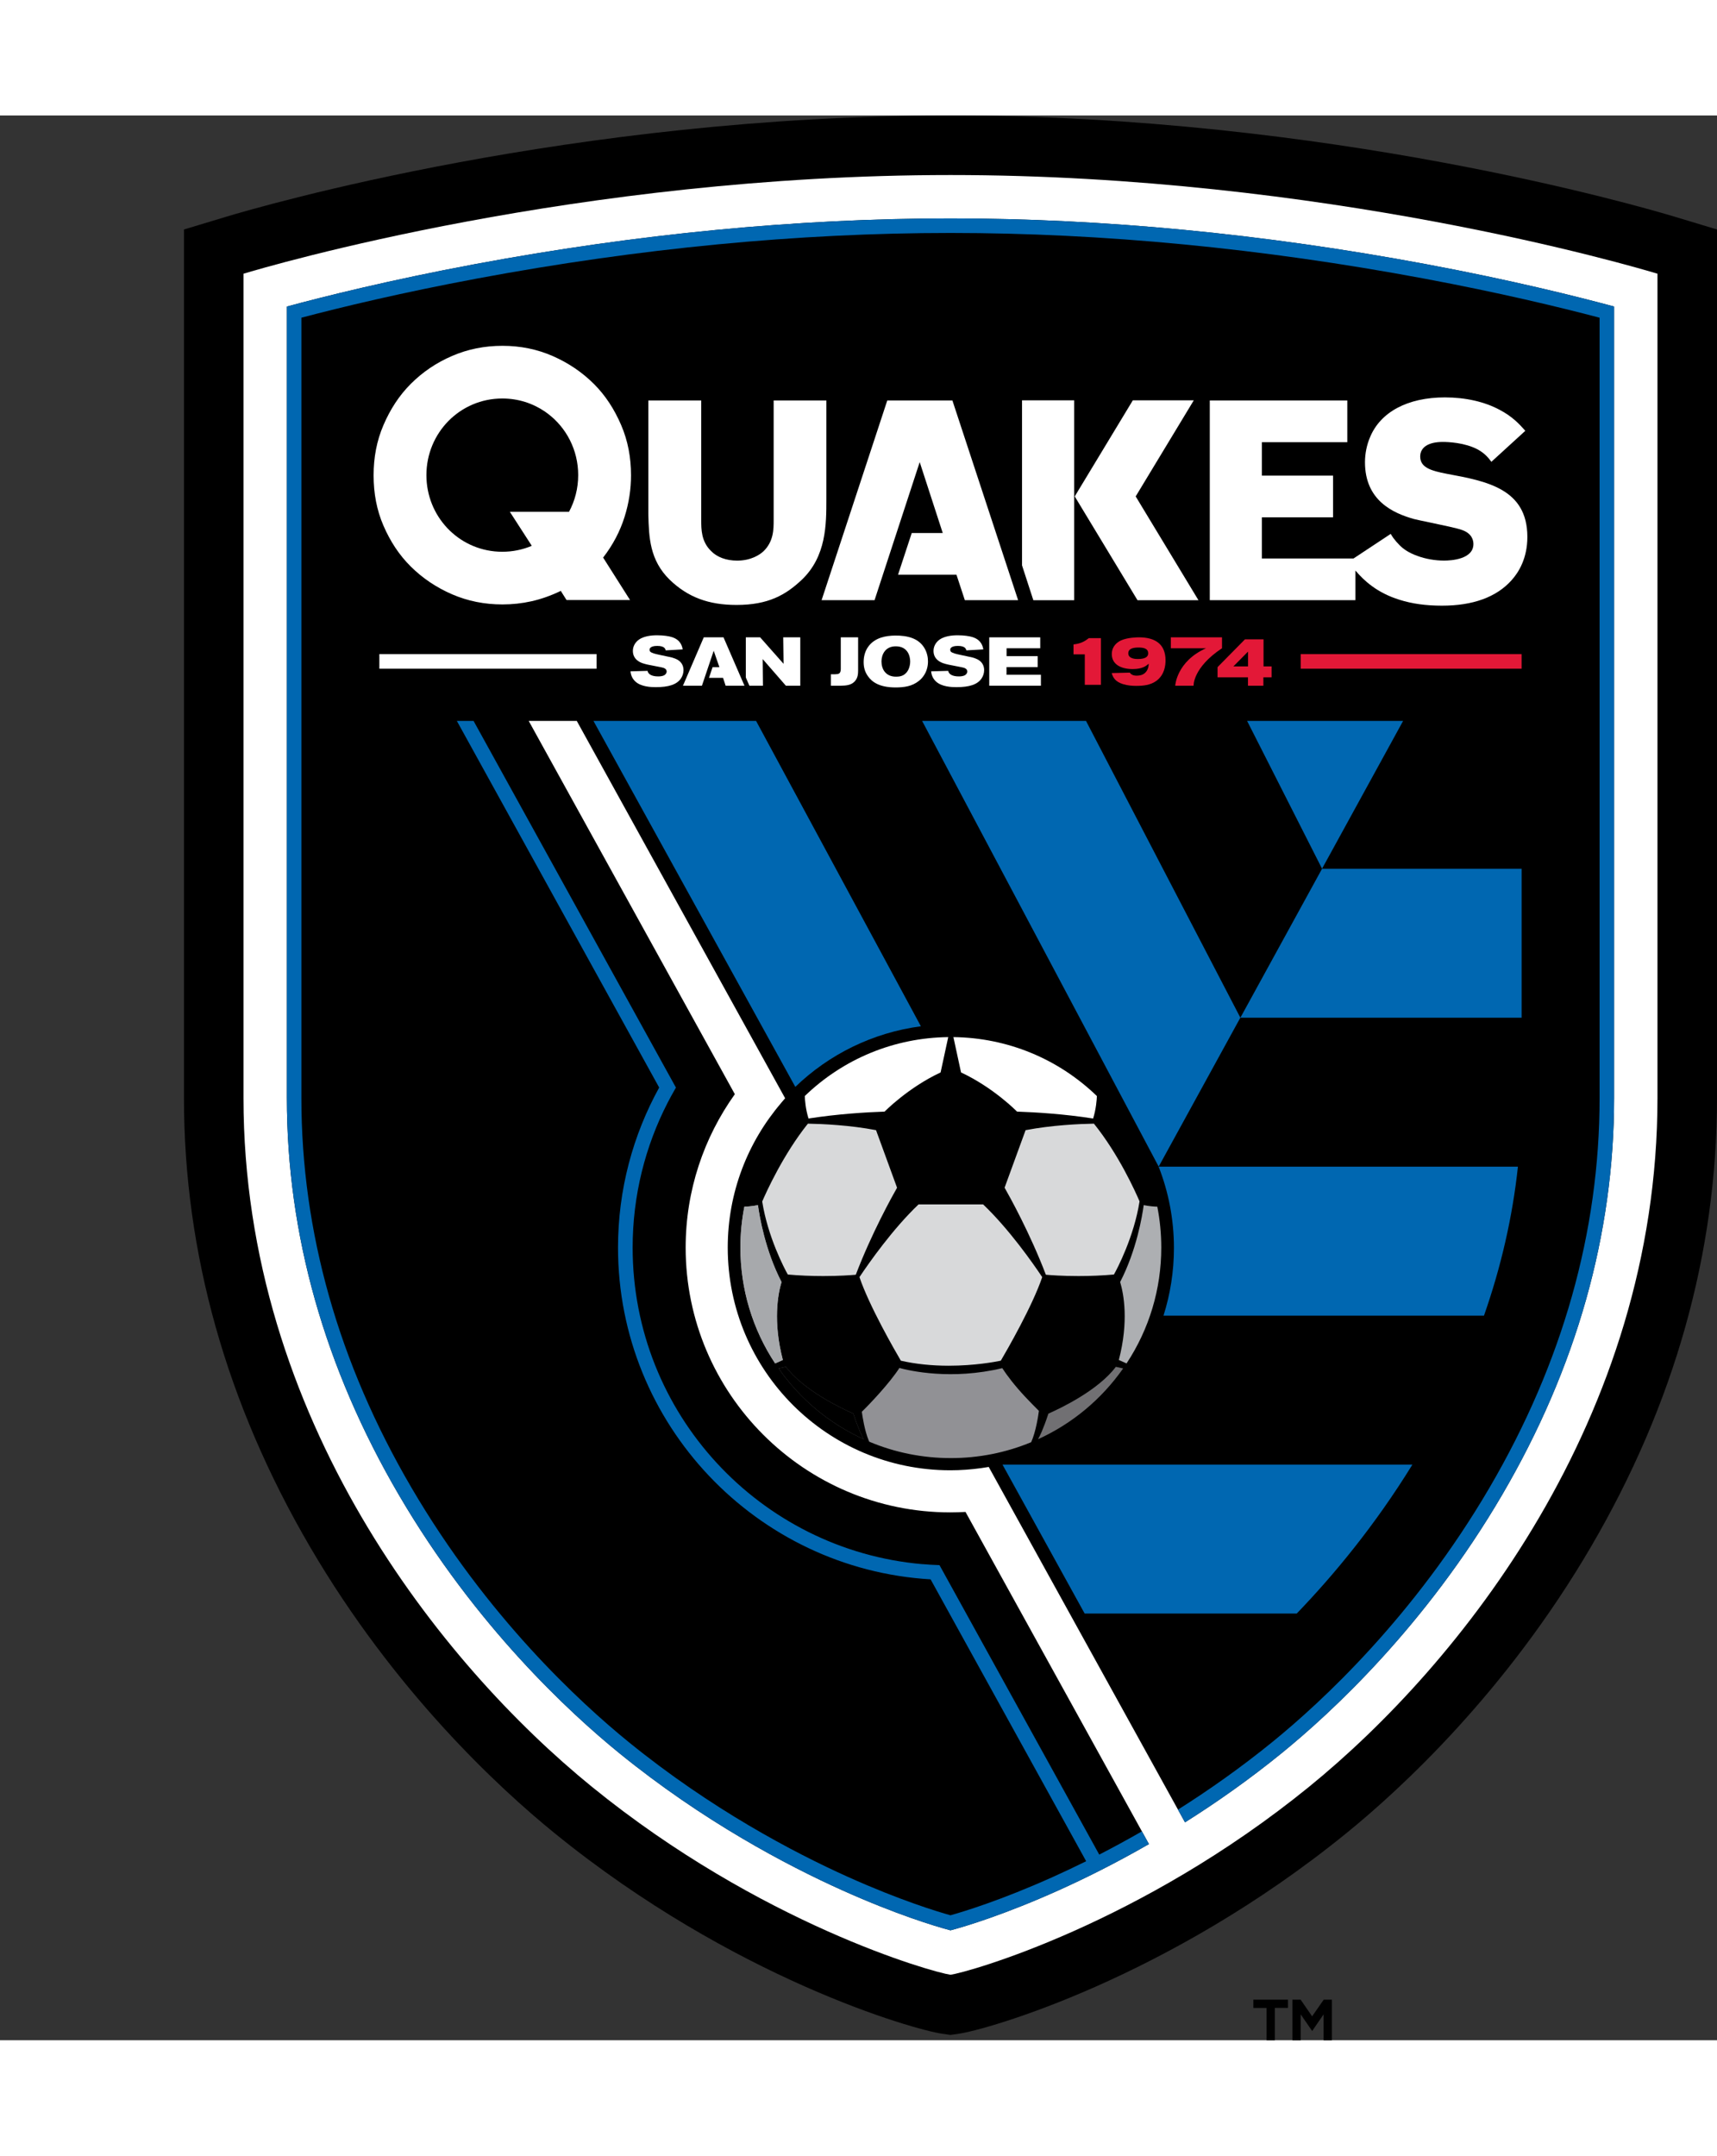<?xml version="1.0" encoding="utf-8"?>
<!-- Generator: Adobe Illustrator 15.0.0, SVG Export Plug-In . SVG Version: 6.00 Build 0)  -->
<!DOCTYPE svg PUBLIC "-//W3C//DTD SVG 1.1//EN" "http://www.w3.org/Graphics/SVG/1.1/DTD/svg11.dtd">
<svg version="1.1" id="Layer_1" xmlns="http://www.w3.org/2000/svg" xmlns:xlink="http://www.w3.org/1999/xlink" x="0px" y="0px"
	 width="500px" height="627.519px" viewBox="-60 0 560 627.519" enable-background="new 0 0 500 627.519" xml:space="preserve">
<rect x="-60" y="0" width="560" height="627.519" fill="#333333" stroke="none"/>
<polygon points="360.08,616.979 355.795,616.979 355.795,627.519 353.09,627.519 353.09,616.999 348.772,616.999 348.772,614.294 
	360.08,614.294 "/>
<polygon points="374.397,627.519 371.692,627.519 371.692,619.079 367.965,624.508 364.219,619.079 364.219,627.519 
	361.513,627.519 361.513,614.294 364.201,614.294 367.947,619.722 371.729,614.294 374.397,614.294 "/>
<path d="M486.19,33.001C474.986,29.623,373.168,0,250,0C126.824,0,25.014,29.623,13.811,33.001L0,37.165v14.423v268.734
	c0,50.478,13.844,99.731,41.147,146.393c27.665,47.276,61.779,78.706,79.652,93.235c58.438,47.496,117.291,64.136,126.457,65.444
	l2.744,0.392l2.745-0.392c9.166-1.309,68.019-17.949,126.456-65.444c17.874-14.529,51.988-45.958,79.653-93.235
	C486.155,420.053,500,370.8,500,320.322V51.588V37.165L486.19,33.001z"/>
<path fill="#FFFFFF" d="M250,19.414c-121.475,0-222.474,29.729-230.586,32.175c0,0,0,267.094,0,268.734
	c0,104.537,64.762,184.841,113.63,224.562C188.058,589.596,244.009,605.32,250,606.176c5.991-0.855,61.943-16.58,116.956-61.292
	c48.868-39.72,113.63-120.024,113.63-224.562c0-1.64,0-268.734,0-268.734C472.475,49.143,371.475,19.414,250,19.414z"/>
<path d="M466.44,320.322c0,44.441-12.298,87.991-36.553,129.443c-24.989,42.706-55.745,71.048-71.854,84.141
	c-10.713,8.706-21.406,16.188-31.544,22.576l-64.014-115.869c-0.797,0.138-1.606,0.259-2.413,0.373
	c-3.301,0.458-6.672,0.716-10.111,0.716c-40.095,0-72.599-32.505-72.599-72.605c0-17.987,6.557-34.431,17.387-47.114l-0.006-0.013
	c0.444-0.521,0.88-1.05,1.338-1.558l-67.958-123.027h-15.676l67.23,121.701c-10.09,14.114-16.041,31.377-16.041,50.011
	c0,47.605,38.731,86.331,86.326,86.331c1.664,0,3.308-0.054,4.947-0.147l59.823,108.289c-11.109,6.384-21.188,11.354-29.367,15.03
	c-17.426,7.835-30.294,11.763-35.354,13.089c-5.06-1.326-17.927-5.253-35.354-13.089c-18.06-8.118-45.329-22.463-72.679-44.691
	c-16.109-13.094-46.865-41.436-71.854-84.142C45.858,408.314,33.56,364.763,33.56,320.322V62.289
	c11.877-3.209,33.371-8.597,61.232-13.8C147.857,38.583,200.077,33.56,250,33.56c49.923,0,102.144,5.024,155.209,14.93
	c27.859,5.201,49.354,10.591,61.231,13.8V320.322z"/>
<path fill="#0067B1" d="M405.209,48.49C352.144,38.583,299.923,33.56,250,33.56c-49.923,0-102.143,5.024-155.208,14.93
	c-27.861,5.202-49.355,10.591-61.232,13.8v258.033c0,44.441,12.298,87.992,36.553,129.443
	c24.989,42.706,55.745,71.048,71.854,84.142c27.35,22.228,54.619,36.573,72.679,44.691c17.426,7.835,30.293,11.763,35.354,13.089
	c5.06-1.326,17.927-5.253,35.354-13.089c8.18-3.676,18.258-8.646,29.367-15.03l-2.29-4.146c-4.86,2.794-9.526,5.322-13.91,7.575
	l-52.104-94.373c-1.9-0.064-3.78-0.175-5.646-0.337l0.009,0.016c-52.925-4.647-94.445-49.074-94.445-103.207
	c0-17.006,4.127-33.048,11.397-47.207c0.38-0.729,0.766-1.457,1.158-2.182c0.1-0.186,1.13-2.049,1.563-2.781l-65.999-119.54H89
	l65.991,119.531c-8.547,15.486-13.425,33.272-13.425,52.179c0,57.606,45.174,104.812,101.948,108.161l50.738,91.897
	c-3.889,1.927-7.523,3.633-10.84,5.125c-16.937,7.615-29.188,11.322-33.411,12.5c-4.224-1.178-16.471-4.884-33.411-12.5
	c-17.802-8.002-44.681-22.142-71.633-44.047c-15.86-12.892-46.141-40.798-70.753-82.859c-23.825-40.714-35.905-83.459-35.905-127.05
	V65.928c13.008-3.432,32.663-8.17,57.364-12.781C148.443,43.293,200.37,38.298,250,38.298c49.631,0,101.558,4.996,154.34,14.85
	c24.695,4.61,44.353,9.349,57.364,12.781v254.394c0,43.589-12.081,86.335-35.906,127.05c-24.612,42.064-54.893,69.968-70.752,82.858
	c-10.473,8.512-20.928,15.839-30.85,22.1l2.293,4.151c10.139-6.388,20.832-13.87,31.544-22.576
	c16.109-13.093,46.865-41.435,71.854-84.141c24.255-41.452,36.553-85.001,36.553-129.443V62.289
	C454.563,59.081,433.068,53.691,405.209,48.49z"/>
<polygon fill="#0067B1" points="397.626,197.385 346.742,197.385 371.188,245.572 "/>
<path fill="#0067B1" d="M133.554,197.385l65.836,119.313c10.934-10.531,25.142-17.673,40.955-19.758l-53.751-99.555H133.554z"/>
<polygon fill="#0067B1" points="317.822,342.546 317.906,342.696 344.546,294.135 294.203,197.385 240.744,197.385 310.078,327.959 
	"/>
<polygon fill="#0067B1" points="344.544,294.156 436.279,294.156 436.279,245.59 371.183,245.59 "/>
<path fill="#0067B1" d="M317.892,342.719c3.209,8.216,4.986,17.143,4.986,26.489c0,7.697-1.198,15.108-3.407,22.077H424
	c5.608-15.995,9.308-32.211,11.072-48.57H317.893L317.892,342.719z"/>
<path fill="#0067B1" d="M293.753,488.399h69.184c11.939-12.394,25.439-28.617,37.724-48.562H266.959L293.753,488.399z"/>
<path fill="#FFFFFF" d="M249.267,300.472l-2.491,11.518c-10.681,4.999-18.263,12.773-18.263,12.773
	c-6.153,0.212-15.379,0.775-24.811,2.253c-0.979-3.085-1.184-6.17-1.223-7.329C215.126,307.483,231.709,300.682,249.267,300.472
	 M250.956,300.472l2.486,11.518c10.689,4.999,18.263,12.773,18.263,12.773c6.159,0.212,15.387,0.775,24.814,2.253
	c0.979-3.085,1.187-6.17,1.229-7.329C285.098,307.483,268.512,300.682,250.956,300.472"/>
<path fill="#D8D9DA" d="M279.918,378.724c-3.204,9.465-11.561,23.929-13.502,27.241c-1.817,0.381-8.543,1.645-16.978,1.645
	c-5.589,0-10.842-0.55-15.627-1.64c-1.937-3.303-10.292-17.778-13.5-27.246c3.07-4.599,10.797-15.634,19.258-23.698h21.09
	C269.117,363.09,276.844,374.125,279.918,378.724 M225.718,330.807c-8.553-1.637-17.487-2.032-22.222-2.118
	c-8.038,10.037-13.56,22.265-14.901,25.379c1.817,11.557,7.266,21.913,8.346,23.808c3.727,0.332,7.604,0.5,11.545,0.5
	c5.319,0,9.2-0.303,10.632-0.43c5.201-13.631,11.892-25.617,13.458-28.367L225.718,330.807z M296.78,328.689
	c-4.75,0.085-13.711,0.48-22.286,2.124l-6.848,18.753c1.566,2.749,8.262,14.745,13.462,28.38c1.428,0.127,5.311,0.43,10.632,0.43
	c3.943,0,7.832-0.169,11.567-0.501c1.085-1.905,6.54-12.279,8.356-23.849C310.299,350.838,304.857,338.713,296.78,328.689"/>
<path fill="#ADAFB2" d="M195.325,405.738l-2.518,1.129c-7.407-11.216-11.324-24.268-11.324-37.771c0-4.488,0.433-8.971,1.29-13.341
	c0.813-0.013,2.412-0.106,4.435-0.5c0.469,3.458,2.313,14.679,7.686,25.066C193.721,384.238,192.044,393.142,195.325,405.738
	 M304.908,405.738l2.512,1.129c7.411-11.216,11.328-24.268,11.328-37.771c0-4.488-0.432-8.971-1.292-13.341
	c-0.813-0.013-2.415-0.106-4.435-0.5c-0.465,3.458-2.312,14.679-7.686,25.066C306.51,384.238,308.183,393.142,304.908,405.738"/>
<path fill="#717073" d="M218.315,423.226c1.708,5.194,2.905,7.524,3.387,8.349c-11.155-5.079-20.695-13.014-27.763-23.083
	l2.388-0.521C202.13,415.69,214.434,421.516,218.315,423.226 M281.935,423.226c-1.707,5.194-2.898,7.524-3.384,8.349
	c11.155-5.079,20.696-13.014,27.764-23.083l-2.385-0.521C298.125,415.69,285.822,421.516,281.935,423.226"/>
<path fill="#919195" d="M278.449,421.941c-0.97-0.963-2.475-2.479-4.092-4.205c-3.404-3.634-5.911-6.932-7.469-9.338
	c-16.584,3.981-30.232,0.853-33.548-0.055c-3.205,4.972-9.696,11.782-12.257,14.282c0.219,1.607,0.911,6.109,2.246,9.368
	c0.063,0.138,0.117,0.256,0.181,0.39c8.431,3.546,17.377,5.343,26.603,5.343c9.071,0,17.878-1.741,26.203-5.179
	c1.582-3.502,2.351-8.891,2.522-10.219C278.715,422.203,278.595,422.085,278.449,421.941"/>
<path fill="#A7A9AC" d="M194.893,380.32c-5.374-10.387-7.218-21.608-7.686-25.066c-2.024,0.394-3.621,0.487-4.435,0.5
	c-0.856,4.37-1.291,8.853-1.291,13.341c0,13.501,3.92,26.556,11.328,37.771l2.516-1.129
	C192.044,393.142,193.72,384.238,194.893,380.32"/>
<path d="M196.327,407.974l-2.388,0.519c7.069,10.068,16.607,18.001,27.763,23.083c-0.483-0.825-1.678-3.157-3.387-8.347
	C214.434,421.518,202.13,415.692,196.327,407.974"/>
<path fill="#FFFFFF" d="M214.223,170.137h5.65v10.818c-0.016,1.025-0.037,2.457-1.177,3.618c-1.212,1.233-2.889,1.293-4.474,1.338
	h-3.24v-3.728h1.274c1.204-0.042,1.903-0.087,1.965-1.633V170.137z"/>
<path fill="#FFFFFF" d="M237.769,170.476c3.621,1.472,4.894,4.781,4.894,7.487c0,1.473-0.353,2.993-1.14,4.287
	c-0.493,0.826-1.112,1.544-1.876,2.125c-2.142,1.698-4.69,2.099-7.55,2.099c-5.501,0-7.758-1.947-8.915-3.528
	c-1.075-1.434-1.503-2.954-1.503-4.762c0-1.764,0.448-3.514,1.455-4.938c2.211-3.128,5.965-3.642,8.762-3.687
	C233.862,169.538,235.958,169.739,237.769,170.476 M227.493,178.007c0,2.437,1.314,4.959,4.734,4.959
	c0.785,0,1.587-0.087,2.281-0.445c1.743-0.875,2.346-2.926,2.346-4.514c0-1.72-0.762-4.896-4.627-4.94
	C228.674,173.02,227.493,175.838,227.493,178.007"/>
<path fill="#FFFFFF" d="M249.917,174.205c0,0.226,0.063,0.425,0.175,0.561c0.386,0.491,1.969,0.85,2.843,1.029
	c1.072,0.239,2.17,0.446,3.24,0.692c0.693,0.13,1.362,0.292,2.031,0.562c2.104,0.776,2.773,2.346,2.773,3.771
	c0,1.05-0.359,2.014-0.829,2.704c-1.314,1.99-3.976,2.86-8.222,2.86c-1.587,0-4.738-0.133-6.592-1.787
	c-1.359-1.207-1.566-2.66-1.652-3.373l5.56-0.158c0.199,1.031,1.254,1.813,3.491,1.813c0.58,0,1.405-0.07,1.964-0.379
	c0.379-0.225,0.786-0.669,0.786-1.209c0-0.737-0.606-1.05-1.052-1.209c-0.691-0.22-4.247-0.847-5.03-1.027
	c-0.622-0.132-1.208-0.286-1.806-0.491c-0.605-0.219-3.13-1.119-3.13-3.999c0-1.186,0.49-2.278,1.274-3.084
	c1.762-1.834,4.937-2.01,6.674-2.01c1.929,0,3.826,0.269,4.809,0.603c2.952,0.935,3.333,3.15,3.486,3.999l-5.537,0.313
	c-0.141-0.517-0.407-1.452-2.771-1.452C251.658,172.933,249.917,173.045,249.917,174.205"/>
<polygon fill="#FFFFFF" points="279.27,170.137 279.27,173.695 268.295,173.695 268.295,176.261 278.438,176.261 278.438,179.84 
	268.274,179.84 268.274,182.341 279.491,182.341 279.491,185.912 262.643,185.912 262.643,170.137 "/>
<path fill="#FFFFFF" d="M151.861,174.205c0,0.226,0.068,0.425,0.18,0.561c0.379,0.491,1.97,0.85,2.839,1.029
	c1.074,0.239,2.167,0.446,3.239,0.692c0.695,0.13,1.361,0.292,2.03,0.562c2.104,0.776,2.776,2.346,2.776,3.771
	c0,1.05-0.359,2.014-0.827,2.704c-1.322,1.99-3.979,2.86-8.225,2.86c-1.583,0-4.733-0.133-6.591-1.787
	c-1.359-1.207-1.563-2.66-1.65-3.373l5.561-0.158c0.202,1.031,1.254,1.813,3.487,1.813c0.583,0,1.404-0.07,1.965-0.379
	c0.381-0.225,0.784-0.669,0.784-1.209c0-0.737-0.604-1.05-1.049-1.209c-0.695-0.22-4.247-0.847-5.032-1.027
	c-0.623-0.132-1.206-0.286-1.813-0.491c-0.593-0.219-3.125-1.119-3.125-3.999c0-1.186,0.493-2.278,1.281-3.084
	c1.76-1.834,4.935-2.01,6.676-2.01c1.917,0,3.821,0.269,4.804,0.603c2.95,0.935,3.333,3.15,3.486,3.999l-5.542,0.313
	c-0.131-0.517-0.404-1.452-2.769-1.452C153.603,172.933,151.861,173.045,151.861,174.205"/>
<polygon fill="#FFFFFF" points="195.446,170.137 195.559,178.769 187.92,170.137 183.248,170.137 183.248,183.224 184.416,185.912 
	188.832,185.912 188.745,177.223 196.315,185.912 201.01,185.912 201.01,170.137 "/>
<polygon fill="#FFFFFF" points="175.973,170.137 169.535,170.137 162.747,185.912 168.933,185.912 172.773,174.518 174.633,179.861 
	172.408,179.861 171.235,183.346 175.822,183.346 176.664,185.912 182.812,185.912 "/>
<rect x="63.728" y="175.614" fill="#FFFFFF" width="70.854" height="4.751"/>
<path fill="#FFFFFF" d="M273.333,92.866h17.003v65.168h-13.311l-3.692-11.365V92.866z M329.354,92.866h-19.88l-18.951,31.327
	l20.475,33.845h19.88l-20.476-33.845L329.354,92.866z"/>
<polygon fill="#FFFFFF" points="254.684,158.024 251.949,149.713 232.897,149.713 237.366,136.121 247.474,136.121 239.962,113.01 
	225.236,158.024 207.96,158.024 229.385,92.908 250.624,92.908 272.058,158.024 "/>
<path fill="#FFFFFF" d="M180.418,145.127c-3.548,0-6.586-1.125-8.539-3.166c-3.171-3.094-3.171-7.071-3.171-9.98V92.908h-17.255
	v36.901l0.002,0.283c0.192,7.305,0.389,14.865,7,21.302c5.9,5.657,12.617,8.184,21.758,8.184c10.386,0,16.064-3.278,21.284-8.202
	c8.022-7.637,8.022-18.067,8.022-26.302V92.908h-17.193v39.072c0,2.909,0,6.899-3.314,10.099
	C187.79,143.218,184.956,145.127,180.418,145.127"/>
<path fill="#FFFFFF" d="M136.71,144.131c3.281-4.232,5.522-8.626,6.971-13.189c1.479-4.679,2.127-9.223,2.127-13.63
	c0-5.787-1.01-11.239-3.216-16.372c-2.209-5.142-5.078-9.604-8.882-13.41c-3.814-3.799-8.266-6.822-13.374-9.07
	c-5.1-2.239-10.584-3.367-16.451-3.367c-5.864,0-11.349,1.103-16.451,3.314c-5.102,2.197-9.575,5.223-13.426,9.064
	c-3.844,3.844-6.73,8.328-8.939,13.469c-2.209,5.133-3.218,10.585-3.218,16.372c0,5.854,1.008,11.333,3.218,16.427
	c2.209,5.099,5.095,9.547,8.939,13.347c3.851,3.806,8.324,6.806,13.426,9.017c5.102,2.207,10.586,3.308,16.451,3.308
	c3.198,0,6.344-0.341,9.426-1.028c3.089-0.684,6.227-1.786,9.432-3.308l0.141-0.11l0.098,0.167l1.795,2.841h20.713l-8.616-13.583
	L136.71,144.131z M79.074,117.255c0-13.8,10.955-24.988,24.757-24.988c5.176,0,9.948,1.573,13.895,4.264
	c0.149,0.106,0.292,0.216,0.437,0.317c0.178,0.126,0.354,0.25,0.527,0.378c6.025,4.556,9.887,11.828,9.887,20.022
	c0,4.331-1.078,8.401-2.984,11.949h-19.313l6.949,10.771l0.178,0.271l-0.156,0.136c-0.229,0.095-0.459,0.188-0.692,0.277
	c-0.083,0.029-0.166,0.062-0.248,0.093c-0.25,0.091-0.5,0.174-0.751,0.256c-0.145,0.047-0.288,0.098-0.433,0.14
	c-0.213,0.065-0.428,0.123-0.643,0.184c-0.18,0.051-0.354,0.102-0.535,0.148c-0.208,0.051-0.419,0.098-0.626,0.144
	c-0.187,0.042-0.371,0.087-0.56,0.125c-0.238,0.049-0.474,0.089-0.718,0.13c-0.158,0.029-0.317,0.059-0.477,0.084
	c-0.314,0.047-0.631,0.084-0.948,0.118c-0.091,0.013-0.18,0.026-0.271,0.037c-0.834,0.083-1.678,0.125-2.535,0.125
	c-0.428,0-0.853-0.011-1.275-0.029C89.354,141.533,79.074,130.626,79.074,117.255"/>
<path fill="#FFFFFF" d="M411.911,116.831c-5.263-1.01-8.71-2.079-8.71-5.645c0-3.02,2.685-4.754,7.363-4.754
	c1.592,0,7.125,0.177,11.408,2.457c2.412,1.338,3.536,2.812,4.441,4.025l11.07-10.113c-2.027-2.271-4.164-4.602-8.322-6.811
	c-4.958-2.669-11.152-4.077-17.917-4.077c-12.112,0-21.012,4.736-24.412,12.996c-1.061,2.471-1.644,5.355-1.644,8.127
	c0,12.475,9.114,16.607,15.97,18.525c0.847,0.22,2.783,0.623,5.021,1.09c4.137,0.866,9.284,1.944,10.694,2.501
	c3.207,1.128,3.681,3.343,3.681,4.562c0,5.014-7.33,5.401-9.575,5.401c-2.919,0-6.062-0.549-8.622-1.5
	c-2.765-0.975-4.532-2.176-5.812-3.443c-0.812-0.809-1.516-1.635-2.14-2.471c-0.054-0.077-0.184-0.271-0.37-0.558
	c-0.247-0.381-0.45-0.734-0.45-0.734l-12.137,8.023h-29.89v-13.421h23.216v-13.597h-23.216V106.51h27.861V92.908h-44.846v65.117
	h47.499v-9.664c2.78,3.283,7.068,7.277,14.394,9.537c4.099,1.292,8.623,1.917,13.832,1.917c10.076,0,17.689-2.755,22.618-8.202
	c2.391-2.621,5.234-7.216,5.234-14.21C438.149,121.665,424.806,119.211,411.911,116.831"/>
<rect x="364.223" y="175.614" fill="#E31837" width="72.05" height="4.751"/>
<path fill="#E31837" d="M290.127,172.452c2.65-0.294,3.867-1.192,4.984-2.046h3.948v15.214h-5.251v-9.935h-3.681V172.452z"/>
<path fill="#E31837" d="M309.409,180.484c-3.701,0-6.802-1.461-6.802-4.913c0-1.484,0.7-3.368,3.053-4.444
	c2.087-0.942,5.206-0.989,5.791-0.989c5.275,0,8.688,2.176,8.688,7.498c0,1.684-0.316,4.667-2.921,6.641
	c-1.973,1.479-4.417,1.682-6.635,1.682c-1.241,0-2.792-0.089-4.357-0.582c-2.43-0.767-3.233-2.088-3.636-3.589l5.879-0.141
	c0.355,0.43,0.825,0.99,2.267,0.99c0.92,0,1.862-0.199,2.577-0.784c1.212-0.988,1.325-2.471,1.347-3.119
	C313.872,179.407,312.666,180.484,309.409,180.484 M307.995,175.346c0,1.838,2.469,1.859,3.118,1.859c2.222,0,3.37-0.603,3.37-1.839
	c0-1.48-1.258-1.974-3.523-1.906C309.769,173.505,307.995,173.729,307.995,175.346"/>
<path fill="#E31837" d="M346.044,170.787h6.059v8.826h2.633v3.556h-2.683v2.743h-5.026v-2.743h-9.924v-3.31L346.044,170.787z
	 M347.047,174.788l-4.777,4.826h4.777V174.788z"/>
<path fill="#E31837" d="M338.557,173.693c-9.592,6.363-9.269,12.219-9.269,12.219H323.3c0,0,0.403-7.927,10.058-12.219h-11.492
	v-3.556h16.69V173.693z"/>
<line fill="none" x1="177.353" y1="369.095" x2="322.878" y2="369.095"/>
</svg>
